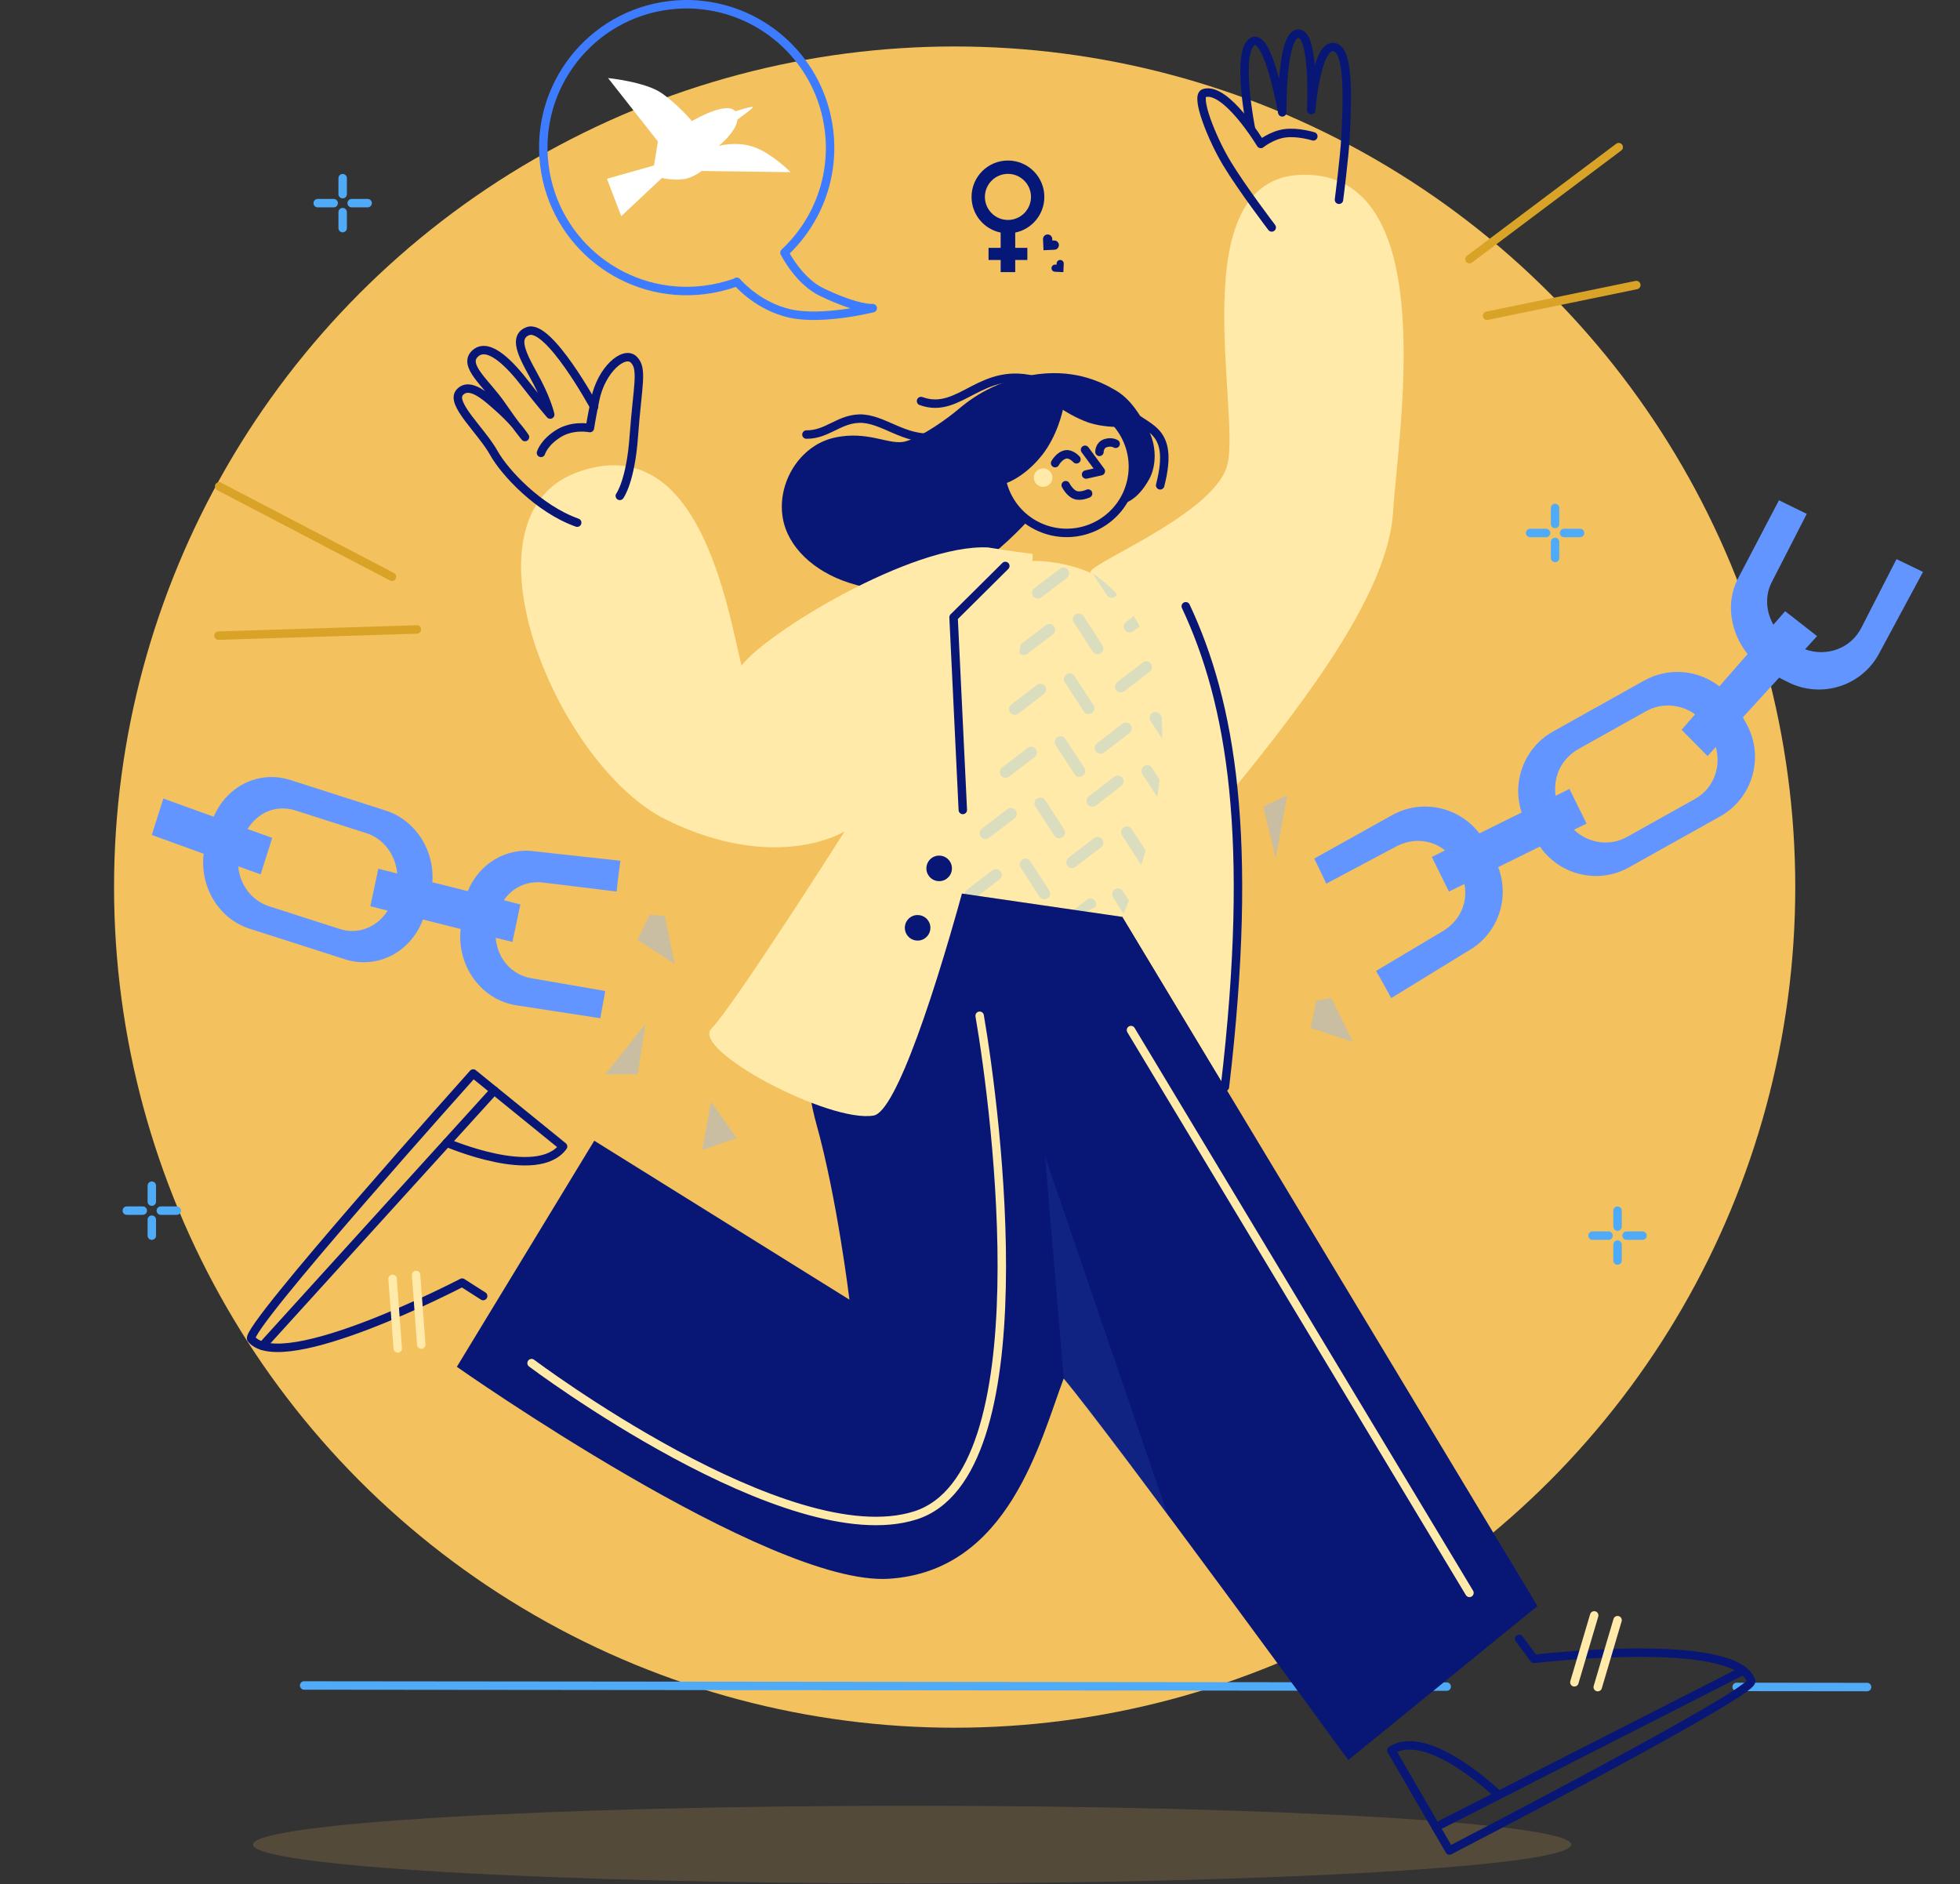 <svg width="464" height="446" viewBox="0 0 464 446" fill="none" xmlns="http://www.w3.org/2000/svg">
<rect x="0" y="0" width="464" height="446" fill="#333333" stroke="none"/>
<g clip-path="url(#clip0_2403_5507)">
<circle cx="226" cy="210" r="199" fill="#F3C15E"/>
<path d="M215.928 445.86C302.101 445.86 371.958 441.746 371.958 436.67C371.958 431.595 302.101 427.48 215.928 427.48C129.755 427.48 59.898 431.595 59.898 436.67C59.898 441.746 129.755 445.86 215.928 445.86Z" fill="#F3C15E" fill-opacity="0.17"/>
<path d="M72 399L342.482 399.271" stroke="#4FABF7" stroke-width="2" stroke-linecap="round" stroke-linejoin="round"/>
<path d="M411.129 399.34L442.002 399.371" stroke="#4FABF7" stroke-width="2" stroke-linecap="round" stroke-linejoin="round"/>
<path d="M81.121 42.18V45.96" stroke="#4FABF7" stroke-width="2" stroke-linecap="round" stroke-linejoin="round"/>
<path d="M81.121 50.219V53.999" stroke="#4FABF7" stroke-width="2" stroke-linecap="round" stroke-linejoin="round"/>
<path d="M75.211 48.09H78.991" stroke="#4FABF7" stroke-width="2" stroke-linecap="round" stroke-linejoin="round"/>
<path d="M83.25 48.09H87.03" stroke="#4FABF7" stroke-width="2" stroke-linecap="round" stroke-linejoin="round"/>
<path d="M382.93 286.6V290.38" stroke="#4FABF7" stroke-width="2" stroke-linecap="round" stroke-linejoin="round"/>
<path d="M382.93 294.639V298.419" stroke="#4FABF7" stroke-width="2" stroke-linecap="round" stroke-linejoin="round"/>
<path d="M377.008 292.51H380.788" stroke="#4FABF7" stroke-width="2" stroke-linecap="round" stroke-linejoin="round"/>
<path d="M385.059 292.51H388.839" stroke="#4FABF7" stroke-width="2" stroke-linecap="round" stroke-linejoin="round"/>
<path d="M35.941 280.68V284.46" stroke="#4FABF7" stroke-width="2" stroke-linecap="round" stroke-linejoin="round"/>
<path d="M35.941 288.73V292.51" stroke="#4FABF7" stroke-width="2" stroke-linecap="round" stroke-linejoin="round"/>
<path d="M30.02 286.59H33.8" stroke="#4FABF7" stroke-width="2" stroke-linecap="round" stroke-linejoin="round"/>
<path d="M38.07 286.59H41.85" stroke="#4FABF7" stroke-width="2" stroke-linecap="round" stroke-linejoin="round"/>
<path d="M368.141 120.25V124.03" stroke="#4FABF7" stroke-width="2" stroke-linecap="round" stroke-linejoin="round"/>
<path d="M368.141 128.301V132.081" stroke="#4FABF7" stroke-width="2" stroke-linecap="round" stroke-linejoin="round"/>
<path d="M362.23 126.17H366.01" stroke="#4FABF7" stroke-width="2" stroke-linecap="round" stroke-linejoin="round"/>
<path d="M370.27 126.17H374.05" stroke="#4FABF7" stroke-width="2" stroke-linecap="round" stroke-linejoin="round"/>
<path d="M347.867 61.36L383.207 34.83" stroke="#D9A328" stroke-width="2" stroke-linecap="round" stroke-linejoin="round"/>
<path d="M352.039 74.751L387.369 67.481" stroke="#D9A328" stroke-width="2" stroke-linecap="round" stroke-linejoin="round"/>
<path d="M98.689 149.01L51.719 150.47" stroke="#D9A328" stroke-width="2" stroke-linecap="round" stroke-linejoin="round"/>
<path d="M92.789 136.531L51.879 115.141" stroke="#D9A328" stroke-width="2" stroke-linecap="round" stroke-linejoin="round"/>
<path d="M165.279 1.099C163.029 0.919 160.729 0.969 158.399 1.259C139.789 3.549 126.569 20.499 128.869 39.109C131.159 57.719 148.109 70.939 166.719 68.639C169.299 68.319 171.779 67.729 174.129 66.889L174.419 66.699C175.119 67.489 179.749 72.589 187.059 74.219C194.779 75.929 206.609 72.949 206.609 72.949C206.609 72.949 203.189 73.309 194.499 69.129C189.429 66.689 186.199 60.739 185.709 59.809C193.389 52.649 197.639 42.029 196.249 30.809C194.239 14.529 181.019 2.369 165.279 1.119V1.099Z" stroke="#3D7CFF" stroke-width="2" stroke-linecap="round" stroke-linejoin="round"/>
<path d="M143.95 18.479L155.75 33.498L154.83 39.169L143.68 42.319L147.07 51.178L156.69 42.139C156.69 42.139 159.46 42.728 161.71 42.438C163.96 42.148 166.11 40.478 166.11 40.478L187.16 40.758C187.16 40.758 182.87 36.398 178.61 34.849C174.35 33.298 170.12 34.559 170.12 34.559C170.12 34.559 174.23 31.328 174.58 28.308C175.79 27.428 178.14 25.709 178.23 25.378C178.32 25.029 175.16 26.009 174.08 26.349C171.97 23.788 163.81 28.669 163.81 28.669C163.81 28.669 160.49 24.729 156.62 22.038C152.75 19.358 143.95 18.479 143.95 18.479Z" fill="white"/>
<path d="M313.991 209.18L330.301 200.5C334.271 198.28 338.861 198.69 342.101 201.32L338.961 202.86L343.011 211.06L346.681 209.26C347.591 213.67 345.551 218.21 341.311 220.58L325.751 229.85C326.911 231.73 329.341 236.28 329.341 236.28L347.521 225.13C354.621 221.16 357.511 212.65 354.671 205.27L364.551 200.41C369.231 207.16 378.311 209.42 385.631 205.33L407.211 193.27C415.001 188.92 417.761 179.07 413.411 171.28L412.591 169.82L421.181 160.42L423.201 161.44C431.141 165.51 440.891 162.41 444.971 154.47L455.241 135.39L448.971 132.36L440.621 148.66C438.111 153.56 432.361 155.55 427.331 153.7L430.161 150.59L422.611 144.69L419.821 147.89C418.121 144.85 417.731 141.13 419.441 137.8L427.721 121.65L421.141 118.43L411.391 137.05C408.421 142.84 409.731 149.86 413.721 154.83L407.041 162.48C402.071 158.62 395.081 157.84 389.241 161.11L367.661 173.17C360.791 177.01 357.841 185.13 360.231 192.34L350.221 197.29C345.421 191.03 336.651 189.01 329.561 192.97L311.141 203.24L313.981 209.18H313.991ZM373.591 177.36L389.681 168.36C393.481 166.24 397.991 166.71 401.281 169.11L398.091 172.75L404.231 178.98L406.191 176.83C407.501 181.52 405.721 186.64 401.281 189.12L385.191 198.12C380.971 200.48 375.951 199.58 372.611 196.43L375.591 194.96L371.541 186.76L368.271 188.39C367.831 185.47 368.551 182.49 370.361 180.17C371.221 179.06 372.291 178.11 373.591 177.38V177.36Z" fill="#6295FF"/>
<path d="M50.61 193.349L38.67 189.039L35.93 197.659L48.22 202.109C47.25 209.869 51.74 217.499 59.12 219.859L81.66 227.089C89.35 229.549 97.3 225.339 100.12 217.669L109.05 219.919C108.1 228.649 113.95 236.719 122.26 237.989L142.11 241.039L143.28 234.599L125.98 231.609C121.12 230.869 117.74 226.879 117.35 221.999L121.31 222.989L123.19 214.109L119.26 213.109C121.35 210.059 124.95 208.359 128.88 208.959L145.98 211.049C146.16 208.859 146.87 203.759 146.87 203.759L126.73 201.559C119.79 200.499 113.37 204.549 110.74 210.959L102.35 208.849C102.92 201.369 98.42 194.159 91.3 191.879L68.79 184.669C66.76 184.019 64.68 183.819 62.71 184.029C57.46 184.609 52.83 188.089 50.61 193.309V193.349ZM69.92 191.849L86.74 197.239C90.93 198.579 93.67 202.479 94.03 206.789L89.56 205.649L87.68 214.529L91.77 215.569C89.38 219.379 84.91 221.349 80.49 219.939L63.7 214.539C59.54 213.209 56.77 209.369 56.39 205.079L61.7 206.979L64.44 198.359L58.61 196.249C60.26 193.579 62.87 191.769 65.86 191.439C67.18 191.289 68.56 191.409 69.91 191.849H69.92Z" fill="#6295FF"/>
<path d="M302.01 203.219L304.75 188.219L299.07 190.939L302.01 203.219Z" fill="#A1BDE5" fill-opacity="0.5"/>
<path d="M152.8 242.379L143.32 254.309H150.97L152.81 242.379H152.8Z" fill="#A1BDE5" fill-opacity="0.5"/>
<path d="M311.628 236.849L310.258 243.329L320.268 246.629L315.128 236.209L311.638 236.849H311.628Z" fill="#A1BDE5" fill-opacity="0.5"/>
<path d="M153.841 216.549L150.871 222.469L159.721 228.199L157.381 216.819L153.841 216.549Z" fill="#A1BDE5" fill-opacity="0.5"/>
<path d="M174.408 269.431L168.338 260.811L166.258 272.241L174.408 269.421V269.431Z" fill="#A1BDE5" fill-opacity="0.5"/>
<path d="M251.62 97.001C251.62 97.001 250.4 103.141 246.57 107.891C241.97 113.591 237.33 114.681 237.33 114.681L243.21 123.411C243.21 123.411 235.85 131.531 229.33 135.071C220.57 139.841 211.28 141.281 201.01 137.971C192.69 135.291 186.49 129.531 185.31 122.621C183.9 114.341 189.29 105.511 197.4 103.641C205.51 101.771 210.63 105.571 214.38 104.481C218.63 103.251 224.52 98.861 226.68 97.051C228.84 95.241 234.36 90.521 244.08 88.821C253.8 87.121 260.39 90.211 264.14 92.421C267.89 94.631 269.95 98.501 271.45 101.021C274.12 105.501 273.63 110.531 272.11 113.331C269.02 119.001 265.69 119.221 265.69 119.221C265.69 119.221 268.92 112.921 267.92 106.721C267.69 105.271 264.68 101.061 264.68 101.061C264.68 101.061 260.97 101.131 257.78 100.061C254.59 98.981 251.61 97.001 251.61 97.001H251.62Z" fill="#081776"/>
<path d="M221.26 103.52C214.08 104.4 209.04 98.96 203.43 99.1C198.54 99.23 195.81 102.91 190.91 102.87" stroke="#081776" stroke-width="2" stroke-linecap="round" stroke-linejoin="round"/>
<path d="M266.34 96.641C270.58 101.921 278.38 100.421 274.65 114.891" stroke="#081776" stroke-width="2" stroke-linecap="round" stroke-linejoin="round"/>
<path d="M244.75 112.941C244.82 111.731 245.86 110.811 247.07 110.881C248.28 110.951 249.2 111.991 249.13 113.201C249.06 114.411 248.02 115.331 246.81 115.261C245.6 115.191 244.68 114.151 244.75 112.941Z" fill="#FFEAA9"/>
<path d="M267.133 116.151C270.263 108.081 266.263 98.991 258.193 95.851C250.123 92.721 241.033 96.721 237.893 104.791C234.763 112.861 238.763 121.951 246.843 125.091C254.913 128.221 264.003 124.221 267.143 116.151H267.133Z" stroke="#081776" stroke-width="2" stroke-linecap="round" stroke-linejoin="round"/>
<path d="M252.293 114.859C252.293 114.859 253.213 116.679 254.543 117.169C255.863 117.659 257.593 116.839 257.593 116.839" stroke="#081776" stroke-width="2" stroke-linecap="round" stroke-linejoin="round"/>
<path d="M264.111 105.06C264.111 105.06 263.171 104.44 261.721 104.91C260.261 105.38 260.281 106.97 260.281 106.97" stroke="#081776" stroke-width="2" stroke-linecap="round" stroke-linejoin="round"/>
<path d="M249.781 109.641C249.781 109.641 250.781 107.801 252.351 107.561C253.621 107.371 254.831 108.731 254.831 108.731" stroke="#081776" stroke-width="2" stroke-linecap="round" stroke-linejoin="round"/>
<path d="M256.863 106.48L260.603 111.55L257.113 112.33" stroke="#081776" stroke-width="2" stroke-linecap="round" stroke-linejoin="round"/>
<path d="M245.873 90.3C232.333 86.13 227.393 98.38 218.043 94.94" stroke="#081776" stroke-width="2" stroke-linecap="round" stroke-linejoin="round"/>
<path d="M266.453 217.161C274.603 209.691 280.543 198.771 282.393 186.051C286.183 160.031 271.453 136.341 249.503 133.151C227.553 129.961 206.683 148.461 202.893 174.481C201.043 187.201 203.623 199.361 209.303 208.841L266.453 217.161Z" fill="#FFEAA9"/>
<path opacity="0.3" d="M262.012 140.891C262.422 141.531 263.292 141.701 263.922 141.291C264.562 140.881 264.732 140.011 264.322 139.381L263.922 138.771C262.272 137.661 260.552 136.691 258.742 135.871L262.012 140.891Z" fill="#88BFF0"/>
<path opacity="0.3" d="M244.602 141.17C245.062 141.77 245.932 141.88 246.532 141.42L252.542 136.81C253.142 136.35 253.282 135.51 252.822 134.91C252.592 134.61 252.252 134.4 251.902 134.35C251.552 134.3 251.192 134.43 250.892 134.66L244.862 139.24C244.262 139.7 244.152 140.57 244.612 141.17H244.602Z" fill="#88BFF0"/>
<path opacity="0.3" d="M224.03 147.149L230.07 142.539C230.67 142.079 230.79 141.18 230.32 140.58C230.09 140.28 229.77 140.129 229.42 140.089C229.07 140.039 228.72 140.109 228.41 140.339L222.37 144.95C221.77 145.41 221.66 146.28 222.12 146.88C222.58 147.48 223.42 147.62 224.02 147.16L224.03 147.149Z" fill="#88BFF0"/>
<path opacity="0.3" d="M217.319 161.391C217.779 161.991 218.649 162.101 219.249 161.641L225.289 157.031C225.889 156.571 225.999 155.701 225.539 155.101C225.309 154.801 224.969 154.621 224.619 154.571C224.269 154.521 223.909 154.621 223.609 154.851L217.569 159.461C216.969 159.921 216.859 160.791 217.319 161.391Z" fill="#88BFF0"/>
<path opacity="0.3" d="M215.34 182.681L209.3 187.291C208.7 187.751 208.59 188.621 209.05 189.221C209.51 189.821 210.35 189.961 210.95 189.501L216.99 184.891C217.59 184.431 217.7 183.561 217.24 182.961C217.01 182.661 216.7 182.481 216.35 182.441C216 182.391 215.65 182.461 215.34 182.691V182.681Z" fill="#88BFF0"/>
<path opacity="0.3" d="M222.053 168.441C221.823 168.141 221.483 167.961 221.133 167.911C220.783 167.861 220.423 167.961 220.123 168.191L214.093 172.801C213.493 173.261 213.383 174.131 213.843 174.731C214.303 175.331 215.173 175.441 215.773 174.981L221.803 170.371C222.403 169.911 222.513 169.041 222.053 168.441Z" fill="#88BFF0"/>
<path opacity="0.3" d="M266.561 147.281C265.961 147.741 265.851 148.581 266.311 149.181C266.771 149.781 267.611 149.921 268.211 149.461L272.241 146.381C271.661 145.671 271.061 144.981 270.431 144.311L266.551 147.271L266.561 147.281Z" fill="#88BFF0"/>
<path opacity="0.3" d="M267.66 171.6C267.43 171.3 267.09 171.12 266.74 171.07C266.39 171.02 266.04 171.09 265.73 171.32L259.7 175.93C259.1 176.39 258.98 177.29 259.44 177.89C259.9 178.49 260.77 178.6 261.37 178.14L267.41 173.53C268.01 173.07 268.12 172.2 267.66 171.6Z" fill="#88BFF0"/>
<path opacity="0.3" d="M272.443 157.081C272.213 156.781 271.893 156.601 271.553 156.561C271.203 156.511 270.843 156.611 270.543 156.841L264.503 161.451C263.903 161.911 263.793 162.781 264.253 163.381C264.713 163.981 265.553 164.091 266.153 163.631L272.183 159.021C272.783 158.561 272.893 157.691 272.433 157.091L272.443 157.081Z" fill="#88BFF0"/>
<path opacity="0.3" d="M219.97 209.6C219.76 209.28 219.46 209.09 219.11 209.02C218.77 208.95 218.4 209 218.08 209.2C217.77 209.4 217.58 209.7 217.5 210.03L220.53 210.47L219.97 209.6Z" fill="#88BFF0"/>
<path opacity="0.3" d="M259.263 213.26C259.033 212.96 258.723 212.78 258.373 212.74C258.023 212.69 257.673 212.76 257.363 212.99L254.223 215.38L257.163 215.81C257.893 215.45 258.613 215.07 259.333 214.67C259.553 214.21 259.593 213.69 259.263 213.27V213.26Z" fill="#88BFF0"/>
<path opacity="0.3" d="M236.611 208.17C237.211 207.71 237.321 206.87 236.861 206.27C236.631 205.97 236.311 205.79 235.971 205.75C235.621 205.7 235.271 205.77 234.961 206L228.921 210.61C228.591 210.86 228.411 211.24 228.391 211.63L231.511 212.08L236.611 208.18V208.17Z" fill="#88BFF0"/>
<path opacity="0.3" d="M270.919 205.201C271.449 204.591 271.959 203.971 272.459 203.331C272.429 203.271 272.459 203.201 272.429 203.141L267.909 196.271C267.699 195.951 267.399 195.731 267.059 195.661C266.719 195.591 266.349 195.641 266.029 195.841C265.389 196.251 265.209 197.151 265.629 197.781L270.119 204.651C270.309 204.951 270.599 205.111 270.919 205.191V205.201Z" fill="#88BFF0"/>
<path opacity="0.3" d="M268.79 219.88C269.32 219.27 269.83 218.65 270.33 218.01C270.3 217.95 270.33 217.88 270.3 217.82L265.78 210.95C265.57 210.63 265.27 210.41 264.93 210.34C264.59 210.27 264.22 210.32 263.9 210.52C263.26 210.93 263.08 211.83 263.5 212.46L267.99 219.33C268.18 219.63 268.47 219.79 268.79 219.87V219.88Z" fill="#88BFF0"/>
<path opacity="0.3" d="M208.691 166.1L208.841 166.3C209.251 166.94 210.091 167.11 210.721 166.7C211.361 166.29 211.561 165.46 211.141 164.82L209.781 162.74C209.381 163.84 209.011 164.95 208.691 166.1Z" fill="#88BFF0"/>
<path opacity="0.3" d="M265.723 184.131C265.493 183.831 265.173 183.651 264.833 183.611C264.483 183.561 264.093 183.651 263.793 183.881L257.753 188.491C257.153 188.951 257.043 189.821 257.503 190.421C257.963 191.021 258.833 191.161 259.433 190.701L265.443 186.061C266.043 185.601 266.183 184.731 265.723 184.131Z" fill="#88BFF0"/>
<path opacity="0.3" d="M208.071 180.17C208.711 179.76 208.881 178.89 208.471 178.26L206.781 175.68C206.611 177.13 206.521 178.55 206.461 179.97C206.911 180.36 207.541 180.52 208.071 180.17Z" fill="#88BFF0"/>
<path opacity="0.3" d="M215.351 199.471C215.951 199.011 216.091 198.141 215.631 197.541C215.401 197.241 215.061 197.061 214.711 197.011C214.361 196.961 214.001 197.061 213.701 197.291L209.781 200.301C210.151 201.171 210.591 201.961 211.021 202.781L215.351 199.471Z" fill="#88BFF0"/>
<path opacity="0.3" d="M236.669 161.51C237.309 161.1 237.479 160.23 237.069 159.6L232.579 152.73C232.369 152.41 232.039 152.19 231.699 152.12C231.359 152.05 230.989 152.12 230.669 152.33C230.029 152.74 229.859 153.61 230.269 154.24L234.729 161.1C235.139 161.74 236.039 161.92 236.669 161.5V161.51Z" fill="#88BFF0"/>
<path opacity="0.3" d="M228.34 189.36C228.98 188.95 229.18 188.09 228.77 187.45L224.29 180.55C224.08 180.23 223.75 180.01 223.41 179.94C223.07 179.87 222.7 179.94 222.38 180.15C221.74 180.56 221.57 181.43 221.98 182.06L226.47 188.93C226.88 189.57 227.71 189.77 228.35 189.35L228.34 189.36Z" fill="#88BFF0"/>
<path opacity="0.3" d="M279.19 176.091L274.68 169.191C274.47 168.871 274.17 168.651 273.83 168.581C273.49 168.511 273.09 168.581 272.77 168.791C272.13 169.201 271.99 170.071 272.4 170.711L276.86 177.571C277.27 178.211 278.13 178.411 278.77 178.001C279.41 177.591 279.61 176.731 279.2 176.091H279.19Z" fill="#88BFF0"/>
<path opacity="0.3" d="M233.153 174.851C233.793 174.441 233.963 173.571 233.553 172.941L229.073 166.041C228.863 165.721 228.563 165.531 228.213 165.461C227.873 165.391 227.473 165.431 227.153 165.641C226.513 166.051 226.373 166.921 226.783 167.561L231.263 174.461C231.673 175.101 232.513 175.271 233.143 174.861L233.153 174.851Z" fill="#88BFF0"/>
<path opacity="0.3" d="M239.152 168.661C239.612 169.261 240.482 169.401 241.082 168.941L247.092 164.331C247.692 163.871 247.832 163.001 247.372 162.401C247.142 162.101 246.822 161.921 246.482 161.881C246.132 161.831 245.742 161.921 245.442 162.151L239.432 166.761C238.832 167.221 238.692 168.061 239.152 168.661Z" fill="#88BFF0"/>
<path opacity="0.3" d="M224.821 203.551C225.231 204.191 226.101 204.361 226.731 203.951C227.371 203.541 227.541 202.671 227.131 202.041L222.641 195.171C222.431 194.851 222.131 194.631 221.791 194.561C221.451 194.491 221.081 194.541 220.761 194.741C220.121 195.151 219.921 196.011 220.331 196.651L224.811 203.551H224.821Z" fill="#88BFF0"/>
<path opacity="0.3" d="M272.731 181.761C272.521 181.441 272.221 181.221 271.881 181.151C271.541 181.081 271.171 181.151 270.851 181.361C270.211 181.771 270.011 182.601 270.421 183.241L274.931 190.141C275.341 190.781 276.171 190.981 276.811 190.571C277.451 190.161 277.631 189.261 277.211 188.631L272.721 181.761H272.731Z" fill="#88BFF0"/>
<path opacity="0.3" d="M243.199 154.79L249.239 150.18C249.839 149.72 249.949 148.85 249.489 148.25C249.259 147.95 248.939 147.77 248.599 147.73C248.249 147.68 247.859 147.77 247.559 148L241.549 152.61C240.949 153.07 240.809 153.94 241.269 154.54C241.729 155.14 242.599 155.25 243.199 154.79Z" fill="#88BFF0"/>
<path opacity="0.3" d="M277.179 156.191L280.219 160.861C279.449 158.601 278.529 156.441 277.479 154.381C276.939 154.821 276.799 155.601 277.179 156.191Z" fill="#88BFF0"/>
<path opacity="0.3" d="M234.132 198.361L240.142 193.751C240.742 193.291 240.882 192.421 240.422 191.821C240.192 191.521 239.852 191.341 239.502 191.291C239.152 191.241 238.802 191.311 238.492 191.541L232.462 196.151C231.862 196.611 231.742 197.511 232.202 198.111C232.662 198.711 233.532 198.821 234.132 198.361Z" fill="#88BFF0"/>
<path opacity="0.3" d="M252.073 161.511L256.582 168.411C256.992 169.051 257.833 169.221 258.463 168.811C259.103 168.401 259.272 167.531 258.862 166.901L254.373 160.031C254.163 159.711 253.863 159.491 253.523 159.421C253.183 159.351 252.813 159.421 252.493 159.631C251.853 160.041 251.653 160.871 252.073 161.511Z" fill="#88BFF0"/>
<path opacity="0.3" d="M237.361 138.21C237.151 137.89 236.821 137.67 236.481 137.6C236.141 137.53 235.771 137.6 235.451 137.81C234.811 138.22 234.641 139.06 235.051 139.69L239.531 146.59C239.941 147.23 240.801 147.43 241.441 147.02C242.081 146.61 242.251 145.74 241.841 145.11L237.361 138.21Z" fill="#88BFF0"/>
<path opacity="0.3" d="M260.581 154.65C261.221 154.24 261.391 153.37 260.981 152.74L256.501 145.84C256.291 145.52 255.991 145.33 255.641 145.26C255.301 145.19 254.931 145.24 254.611 145.44C253.971 145.85 253.801 146.72 254.211 147.35L258.691 154.25C259.101 154.89 259.941 155.06 260.571 154.65H260.581Z" fill="#88BFF0"/>
<path opacity="0.3" d="M251.909 196.311L247.429 189.411C247.219 189.091 246.919 188.901 246.569 188.831C246.229 188.761 245.829 188.801 245.509 189.011C244.869 189.421 244.699 190.261 245.109 190.891L249.589 197.821C249.999 198.461 250.869 198.631 251.499 198.221C252.139 197.811 252.309 196.941 251.899 196.311H251.909Z" fill="#88BFF0"/>
<path opacity="0.3" d="M256.301 183.671C256.941 183.261 257.111 182.421 256.701 181.791L252.211 174.921C252.001 174.601 251.701 174.381 251.361 174.311C251.021 174.241 250.651 174.291 250.331 174.491C249.691 174.901 249.491 175.761 249.901 176.401L254.411 183.301C254.821 183.941 255.661 184.081 256.301 183.661V183.671Z" fill="#88BFF0"/>
<path opacity="0.3" d="M246.07 212.251C246.48 212.891 247.35 213.061 247.98 212.651C248.62 212.241 248.79 211.401 248.38 210.771L243.9 203.871C243.69 203.551 243.36 203.331 243.02 203.261C242.68 203.191 242.34 203.271 242.02 203.481C241.38 203.891 241.18 204.721 241.6 205.361L246.08 212.261L246.07 212.251Z" fill="#88BFF0"/>
<path opacity="0.3" d="M254.619 205.19L260.659 200.58C261.259 200.12 261.369 199.25 260.909 198.65C260.679 198.35 260.369 198.17 260.019 198.13C259.669 198.08 259.309 198.18 259.009 198.41L252.979 203.02C252.379 203.48 252.269 204.35 252.729 204.95C253.189 205.55 254.029 205.66 254.629 205.2L254.619 205.19Z" fill="#88BFF0"/>
<path opacity="0.3" d="M245.192 177.301C244.962 177.001 244.642 176.821 244.302 176.781C243.952 176.731 243.562 176.821 243.262 177.051L237.252 181.661C236.652 182.121 236.512 182.991 236.972 183.591C237.432 184.191 238.302 184.301 238.902 183.841L244.912 179.231C245.512 178.771 245.652 177.901 245.192 177.301Z" fill="#88BFF0"/>
<path d="M211.372 209.141C190.682 220.841 188.252 248.181 193.232 265.951C198.202 283.711 201.092 307.671 201.092 307.671L140.682 270.041L108.152 323.561C108.152 323.561 181.912 375.481 210.352 373.741C238.792 372.001 246.202 341.211 251.812 326.331C263.522 340.291 319.182 416.651 319.182 416.651L363.972 380.201L265.742 217.061L211.372 209.151V209.141Z" fill="#081776"/>
<path d="M231.92 240.461C235.92 263.711 246.85 349.211 216.66 358.751C186.47 368.291 125.84 322.691 125.84 322.691" stroke="#FFEAA9" stroke-width="2" stroke-linecap="round" stroke-linejoin="round"/>
<path d="M267.742 243.85L347.872 377.08" stroke="#FFEAA9" stroke-width="2" stroke-linecap="round" stroke-linejoin="round"/>
<path d="M251.812 326.32L247.422 273.83L276.382 358.5L251.812 326.32Z" fill="#6295FF" fill-opacity="0.1"/>
<path d="M114.382 306.811L109.402 303.631C109.402 303.631 66.842 325.871 59.482 316.961C57.672 314.771 112.022 254.131 112.022 254.131L133.302 271.411C127.192 279.751 105.792 270.511 105.792 270.511" stroke="#081776" stroke-width="2" stroke-linecap="round" stroke-linejoin="round"/>
<path d="M92.934 302.74L94.164 319.21" stroke="#FFEAA9" stroke-width="2" stroke-linecap="round" stroke-linejoin="round"/>
<path d="M98.5 301.83L99.73 318.31" stroke="#FFEAA9" stroke-width="2" stroke-linecap="round" stroke-linejoin="round"/>
<path d="M62.133 318.6L116.993 258.16" stroke="#081776" stroke-width="2" stroke-linecap="round" stroke-linejoin="round"/>
<path d="M359.633 387.971L363.163 392.711C363.163 392.711 410.843 387.021 414.563 397.971C415.483 400.661 343.143 438.071 343.143 438.071L329.383 414.361C338.053 408.731 354.783 424.961 354.783 424.961" stroke="#081776" stroke-width="2" stroke-linecap="round" stroke-linejoin="round"/>
<path d="M378.242 399.391L382.932 383.541" stroke="#FFEAA9" stroke-width="2" stroke-linecap="round" stroke-linejoin="round"/>
<path d="M372.711 398.25L377.401 382.41" stroke="#FFEAA9" stroke-width="2" stroke-linecap="round" stroke-linejoin="round"/>
<path d="M412.662 395.48L339.922 432.52" stroke="#081776" stroke-width="2" stroke-linecap="round" stroke-linejoin="round"/>
<path d="M233.933 129.6C215.783 128.68 180.943 150.12 175.553 157.59C172.173 143.84 165.493 101.11 136.513 111.86C107.523 122.61 131.763 181.42 157.873 194.14C183.983 206.86 199.963 196.81 199.963 196.81C199.963 196.81 173.463 238.48 168.433 243.48C163.403 248.49 196.353 265.92 206.833 264.08C217.313 262.25 244.883 150.44 244.463 131.13C239.713 130.55 233.933 129.6 233.933 129.6Z" fill="#FFEAA9"/>
<path d="M274.233 161.71C278.653 190.74 265.503 216.62 265.743 217.05L289.983 257.3C289.983 257.3 294.973 200.91 292.353 186.44C310.243 164.46 328.673 139.69 329.793 121.18C330.913 102.68 341.203 42.79 309.923 41.38C278.643 39.98 294.243 98.62 290.413 110.54C286.583 122.46 255.483 134.26 258.333 135.67C261.243 137.11 271.713 145.24 274.223 161.7L274.233 161.71Z" fill="#FFEAA9"/>
<path d="M280.711 143.52C291.441 166.37 296.931 198.26 289.981 257.31" stroke="#081776" stroke-width="2" stroke-linecap="round" stroke-linejoin="round"/>
<path d="M237.992 133.98L225.742 146.14L227.932 191.74" stroke="#081776" stroke-width="2" stroke-linecap="round" stroke-linejoin="round"/>
<path d="M225.323 206.011C225.083 207.661 223.553 208.811 221.893 208.561C220.233 208.311 219.093 206.791 219.343 205.131C219.583 203.481 221.113 202.331 222.773 202.581C224.423 202.821 225.573 204.351 225.323 206.011Z" fill="#081776"/>
<path d="M220.221 220.079C219.981 221.729 218.451 222.879 216.791 222.629C215.141 222.389 213.991 220.859 214.241 219.199C214.481 217.549 216.011 216.399 217.671 216.649C219.321 216.889 220.471 218.419 220.221 220.079Z" fill="#081776"/>
<path d="M301.062 53.84C301.062 53.84 294.102 44.73 290.482 38.74C286.852 32.75 282.882 22.67 285.072 22.03C290.302 20.49 298.472 34.08 298.472 34.08C298.472 34.08 300.992 32.02 304.102 31.57C307.212 31.12 310.912 32.28 310.912 32.28" stroke="#081776" stroke-width="2" stroke-linecap="round" stroke-linejoin="round"/>
<path d="M296.153 30.52C296.153 30.52 292.573 12.63 296.373 9.93C300.173 7.23 303.553 26.6 303.553 26.6C303.553 26.6 303.283 8.23 307.293 7.96C311.303 7.68 310.413 26.06 310.413 26.06C310.413 26.06 311.633 9.9 316.033 11.2C319.383 12.19 318.993 23.5 318.533 32.39C318.293 37.17 316.983 47.29 316.983 47.29" stroke="#081776" stroke-width="2" stroke-linecap="round" stroke-linejoin="round"/>
<path d="M146.73 117.39C146.73 117.39 149.28 113.97 150.04 103.34C150.91 91.31 152.28 87.26 150 85.1C147.73 82.94 142.35 87.47 140.9 94.6C139.92 99.4 139.65 101.33 139.65 101.33C139.65 101.33 135.6 100.49 132.16 102.66C128.72 104.83 128.07 107.21 128.07 107.21" stroke="#081776" stroke-width="2" stroke-linecap="round" stroke-linejoin="round"/>
<path d="M140.643 96.26C140.643 96.26 129.913 76.54 124.983 78.39C120.763 79.97 124.753 85.78 127.243 90.58C129.593 95.11 130.253 98.14 130.253 98.14C130.253 98.14 127.453 94.88 124.363 90.88C120.963 86.48 115.753 80.83 112.553 83.63C109.353 86.43 115.133 90.67 118.723 95.91C122.163 100.92 124.283 103.46 124.283 103.46C124.283 103.46 122.383 100.5 118.803 97.23C115.213 93.97 111.263 90.27 108.853 92.86C106.453 95.45 113.953 101.91 116.933 107.27C119.423 111.75 127.463 120.48 136.643 123.73" stroke="#081776" stroke-width="2" stroke-linecap="round" stroke-linejoin="round"/>
<path d="M247.231 46.616C247.231 41.858 243.374 38 238.616 38C233.857 38 230 41.858 230 46.616C230 50.784 232.96 54.26 236.892 55.059V58.677H234.021V61.549H236.892V64.421H240.339V61.549H243.211V58.677H240.339V55.059C244.271 54.26 247.231 50.784 247.231 46.616ZM238.616 52.072C235.607 52.072 233.159 49.624 233.159 46.616C233.159 43.607 235.607 41.159 238.616 41.159C241.624 41.159 244.072 43.607 244.072 46.616C244.072 49.624 241.624 52.072 238.616 52.072ZM247.959 55.499C247.816 55.506 247.675 55.541 247.545 55.602C247.415 55.663 247.298 55.749 247.201 55.856C247.105 55.962 247.03 56.086 246.981 56.221C246.932 56.357 246.911 56.5 246.917 56.644L247.038 59.24L249.634 59.119C249.924 59.105 250.197 58.977 250.392 58.763C250.588 58.548 250.69 58.265 250.676 57.975C250.663 57.685 250.535 57.412 250.32 57.217C250.106 57.021 249.822 56.919 249.532 56.933L249.122 56.952L249.104 56.542C249.09 56.252 248.962 55.979 248.747 55.784C248.533 55.588 248.249 55.486 247.959 55.499ZM251.022 61.538C250.798 61.528 250.58 61.607 250.414 61.757C250.249 61.908 250.15 62.118 250.14 62.342L250.125 62.658L249.809 62.643C249.698 62.638 249.587 62.654 249.482 62.691C249.377 62.728 249.281 62.786 249.198 62.861C249.116 62.935 249.049 63.026 249.002 63.126C248.954 63.227 248.927 63.336 248.922 63.447C248.917 63.558 248.934 63.669 248.972 63.773C249.01 63.878 249.068 63.974 249.143 64.056C249.218 64.138 249.309 64.204 249.41 64.251C249.511 64.298 249.62 64.324 249.731 64.329L251.732 64.421L251.825 62.42C251.83 62.31 251.813 62.199 251.776 62.095C251.738 61.991 251.681 61.895 251.606 61.813C251.531 61.731 251.441 61.664 251.341 61.617C251.241 61.57 251.132 61.543 251.022 61.538Z" fill="#051878"/>
</g>
<defs>
<clipPath id="clip0_2403_5507">
<rect width="463.28" height="445.87" fill="white"/>
</clipPath>
</defs>
</svg>
